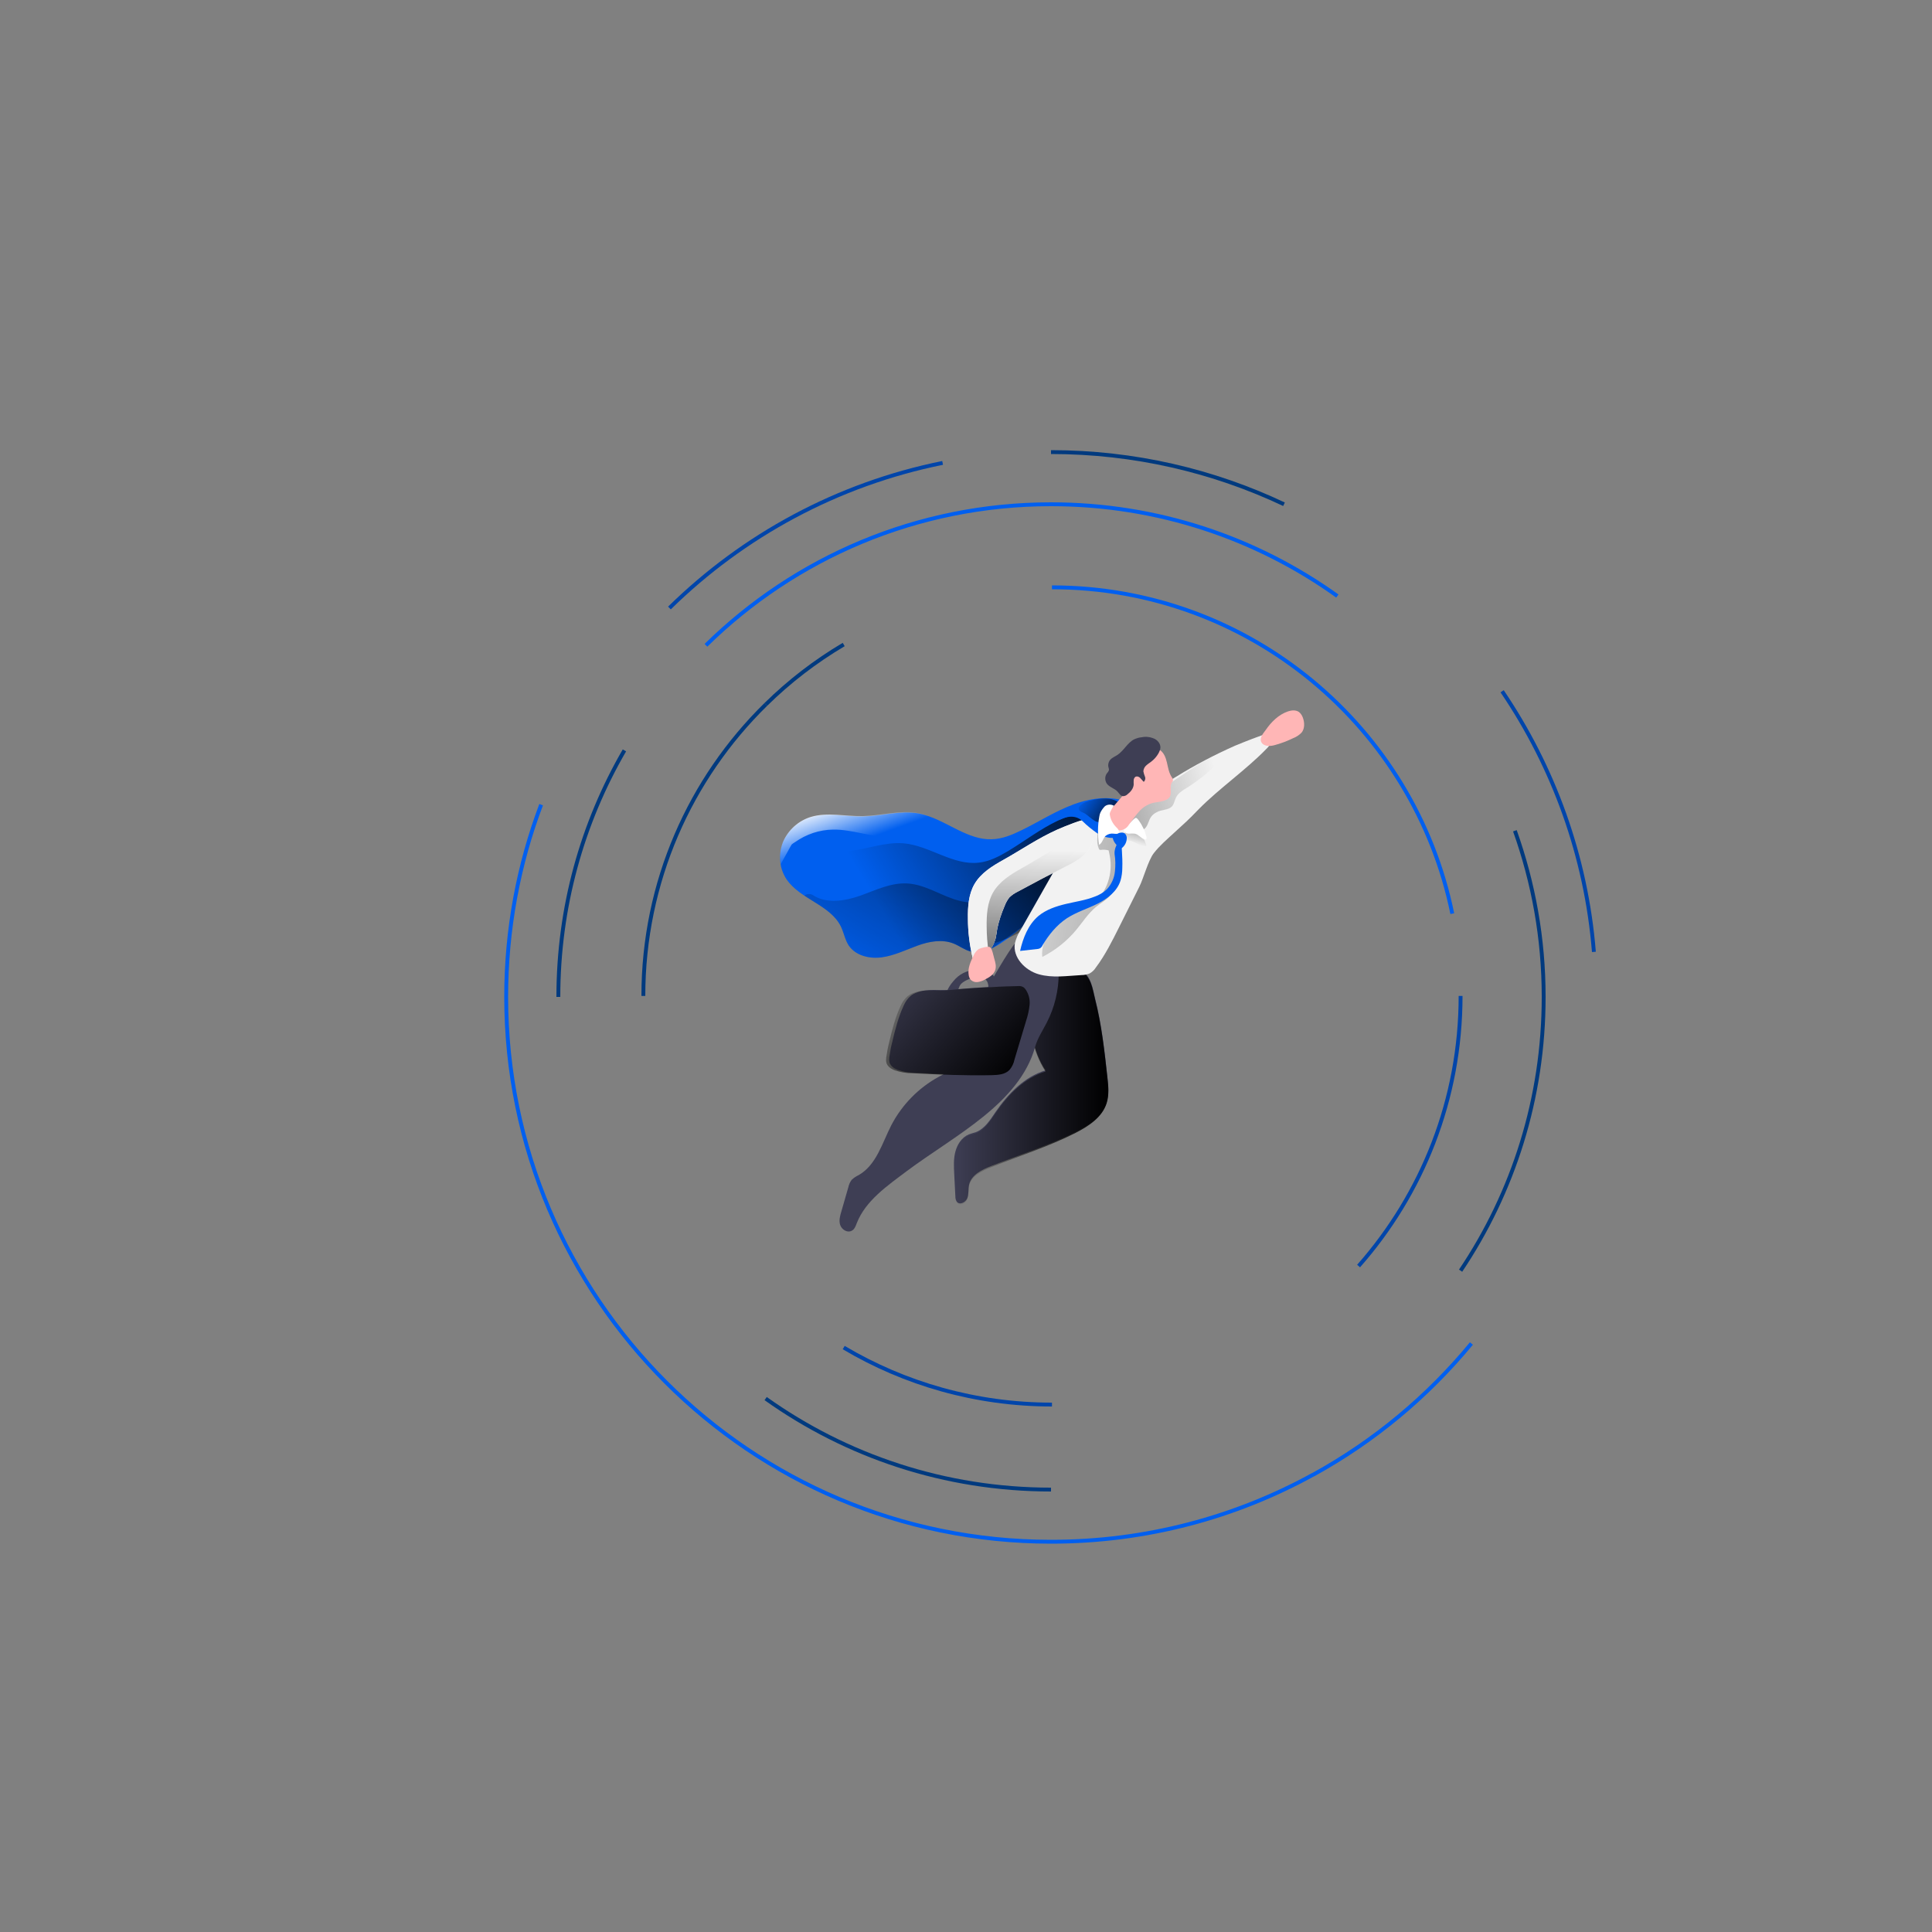 <?xml version="1.0" encoding="utf-8"?>
<!-- Generator: Adobe Illustrator 22.0.0, SVG Export Plug-In . SVG Version: 6.00 Build 0)  -->
<svg version="1.1" xmlns="http://www.w3.org/2000/svg" xmlns:xlink="http://www.w3.org/1999/xlink" x="0px" y="0px"
	 viewBox="0 0 1000 1000" style="enable-background:new 0 0 1000 1000;" xml:space="preserve">
<rect x="0" y="0" width="1000" height="1000" fill="#808080" stroke="none"/>
<style type="text/css">
	.st0{fill:none;stroke:#003A7F;stroke-width:2;stroke-miterlimit:10;}
	.st1{fill:none;stroke:#0045AA;stroke-width:2;stroke-miterlimit:10;}
	.st2{fill:none;stroke:#005FEF;stroke-width:2;stroke-miterlimit:10;}
	.st3{fill:none;stroke:#000000;stroke-width:2;stroke-miterlimit:10;}
	.st4{fill:#3E3E54;}
	.st5{fill:url(#SVGID_1_);}
	.st6{fill:#005FEF;}
	.st7{fill:url(#SVGID_2_);}
	.st8{fill:url(#SVGID_3_);}
	.st9{fill:#F2F2F2;}
	.st10{fill:url(#SVGID_4_);}
	.st11{fill:url(#SVGID_5_);}
	.st12{fill:url(#SVGID_6_);}
	.st13{fill:#FFB6B6;}
	.st14{fill:#FFFFFF;}
	.st15{fill:url(#SVGID_7_);}
	.st16{fill:url(#SVGID_8_);}
	.st17{fill:url(#SVGID_9_);}
	.st18{fill:url(#SVGID_10_);}
</style>
<g id="Layer_2">
	<path class="st0" d="M333,515.5c0-59.1,24.3-112.6,63.4-150.9"/>
	<path class="st1" d="M544.5,727c-39.4,0-76.3-10.8-107.8-29.5"/>
	<path class="st1" d="M756,515.5c0,53.6-19.9,102.5-52.8,139.8"/>
	<path class="st2" d="M544.5,304c102.2,0,187.5,72.5,207.2,168.9"/>
	<path class="st3" d="M457.3,322.8"/>
	<path class="st0" d="M396.4,364.6c12.1-11.9,25.6-22.3,40.3-31"/>
	<path class="st3" d="M365.4,334"/>
	<path class="st0" d="M289,516c0-46.5,12.4-90,34.2-127.6"/>
	<path class="st3" d="M297,579.7"/>
	<path class="st0" d="M544,771c-55,0-106-17.4-147.7-47.1"/>
	<path class="st3" d="M662.3,741.9"/>
	<path class="st0" d="M784.1,430c9.6,26.9,14.9,55.8,14.9,86c0,52.5-15.8,101.2-43,141.7"/>
	<path class="st3" d="M784.1,430"/>
	<path class="st2" d="M365.4,334c46-45.2,109.1-73,178.6-73c55.3,0,106.5,17.6,148.2,47.5"/>
	<path class="st3" d="M346.5,314.7"/>
	<path class="st2" d="M679.8,763.2C639.5,785.4,593.2,798,544,798c-155.7,0-282-126.3-282-282c0-35,6.4-68.6,18.1-99.5"/>
	<path class="st2" d="M761.6,695.4c-22.7,27.5-50.4,50.6-81.9,67.9"/>
	<path class="st3" d="M761.6,695.4"/>
	<path class="st1" d="M777.5,357.8C804,396.9,821,443,825,492.7"/>
	<path class="st3" d="M777.5,357.8"/>
	<path class="st0" d="M544,234c43.1,0,84,9.7,120.6,27"/>
	<path class="st1" d="M346.5,314.7c38.2-37.5,86.9-64.1,141.4-75.1"/>
</g>
<g id="Layer_1">
	<title>Hero of Employe</title>
	<path class="st4" d="M573.2,557.5c0.5,4.3,0.9,8.8-0.4,13c-2.3,7.4-9.5,12-16.3,15.5c-13.9,7-28.9,11.8-43.4,17.5
		c-4.9,1.9-10.3,4.6-11.5,9.7c-0.5,2.3-0.1,4.7-0.9,6.9s-3.9,3.8-5.4,2c-0.6-0.8-0.8-1.8-0.8-2.8l-0.6-11.6
		c-0.2-3.9-0.4-7.9,0.6-11.6c1-3.8,3.3-7.4,6.9-8.9c1.2-0.5,2.5-0.8,3.7-1.2c4.6-1.8,7.4-6.3,10.1-10.3c6.5-9.5,15-18.4,26-21.7
		c-7-10.7-9.2-23.9-6.1-36.3c1.6-6.3,4.9-12.5,10.5-15.7c4.4-2.5,9.8-2.4,14.2,0.2c5,3.2,5.7,9.1,7,14.5
		C570.2,530,571.7,543.8,573.2,557.5z"/>
	
		<linearGradient id="SVGID_1_" gradientUnits="userSpaceOnUse" x1="523.163" y1="436.479" x2="603.064" y2="436.479" gradientTransform="matrix(1 0 0 -1 -29.42 998.53)">
		<stop  offset="0" style="stop-color:#000000;stop-opacity:0"/>
		<stop  offset="0.99" style="stop-color:#000000"/>
	</linearGradient>
	<path class="st5" d="M573.2,558c0.5,4.3,0.9,8.8-0.4,13c-2.3,7.4-9.5,12-16.3,15.5c-13.9,7-28.9,11.8-43.4,17.6
		c-4.9,1.9-10.3,4.6-11.5,9.7c-0.5,2.3-0.1,4.7-0.9,6.9s-3.9,3.8-5.4,2c-0.6-0.8-0.8-1.8-0.8-2.8l-0.6-11.6
		c-0.2-3.9-0.4-7.9,0.6-11.6c1-3.8,3.3-7.4,6.9-8.9c1.2-0.5,2.5-0.8,3.7-1.2c4.6-1.8,7.4-6.3,10.1-10.3c6.5-9.5,15-18.4,26-21.7
		c-7-10.8-9.2-23.9-6.1-36.4c1.6-6.3,4.9-12.5,10.5-15.7c4.4-2.5,9.8-2.4,14.2,0.2c5,3.2,5.7,9.1,7,14.5
		C570.2,530.5,571.7,544.3,573.2,558z"/>
	<path class="st4" d="M548,503.6c0,8.9-2.1,17.8-6.2,25.7c-2.1,4.1-4.8,8.1-6,12.5c-8.2,29.5-41.6,45.8-66.5,64.4
		c-10.1,7.6-21.2,15.2-25.8,26.8c-0.6,1.6-1.2,3.4-2.8,4.1c-2.2,1.1-5-0.7-5.8-3c-0.8-2.3-0.1-4.8,0.6-7.1l3.6-12.5
		c0.3-1.4,0.9-2.8,1.8-3.9c1.1-1,2.3-1.8,3.6-2.4c9.2-5.3,12.1-16.6,16.9-25.9c5.5-10.5,14-19.2,24.4-24.9c2.8-1.5,5.7-2.9,7.8-5.2
		s3.3-5.6,4.4-8.7c3.5-10.2,7.6-20.3,12.1-30.1c1.8-3.9,12.3-22,15.3-25.1C533.2,480.5,540.4,495.3,548,503.6z"/>
	<path class="st6" d="M586,427.2c0,1.3-0.1,2.6-0.1,3.9c0,4.2-0.4,8.9-3.4,11.9c-2.3,2.3-5.6,3.1-8.7,4.1
		c-22.2,7.2-36.3,28.6-55.9,41.2c-4.2,2.7-9,5-13.8,4.5c-0.6-0.1-1.2-0.2-1.7-0.3c-3.2-0.8-5.8-2.9-8.8-4.1
		c-6-2.4-12.8-1.1-18.8,1.1s-11.9,5.1-18.3,6c-6.4,0.9-13.6-0.8-17.2-6.1c-1.9-2.9-2.5-6.5-4-9.7c-5.5-11.4-21.2-14.2-28.2-24.6
		c-0.1-0.2-0.3-0.4-0.4-0.6c-1-1.7-1.8-3.5-2.3-5.4c-0.1-0.5-0.3-1-0.3-1.6c-0.7-3.8-0.3-7.7,1.1-11.3l0.2-0.5
		c2.7-6,7.8-10.6,14.1-12.6c8.7-2.7,18.1-0.3,27.2-0.5c9.5-0.2,19.1-3.2,28.5-1.6c7.3,1.3,14,5.3,20.7,8.6c5.6,2.7,11.2,5,17.3,4.8
		c5.5-0.1,10.7-2.3,15.6-4.7c9-4.4,17.5-9.9,27-13.4c7.1-2.6,14.9-4,22.4-2.7C586.2,414.9,586.2,420.5,586,427.2z"/>
	
		<linearGradient id="SVGID_2_" gradientUnits="userSpaceOnUse" x1="485.705" y1="527.281" x2="615.385" y2="605.091" gradientTransform="matrix(1 0 0 -1 -29.42 998.53)">
		<stop  offset="0" style="stop-color:#000000;stop-opacity:0"/>
		<stop  offset="0.99" style="stop-color:#000000"/>
	</linearGradient>
	<path class="st7" d="M572.3,437.4c-2.1,2.5-5.3,3.6-8.3,4.8c-13.3,5.6-16.3,22.6-26.1,33.4c-6.1,6.6-25.7,14.6-26,12.5
		c-0.4-2.9-5,3.5-7.8,4.6c-0.6-0.1-1.2-0.2-1.7-0.3c-3.2-0.8-5.8-2.9-8.8-4.1c-6-2.4-12.8-1.1-18.8,1.1c-6,2.2-11.9,5.1-18.3,6
		c-6.4,0.9-13.6-0.8-17.2-6.1c-1.9-2.9-2.5-6.5-4-9.7c-3.6-7.6-11.8-11.3-19-16.1c-3.6-2.2-6.8-5.1-9.2-8.5
		c-0.1-0.2-0.3-0.4-0.4-0.6c-1-1.7-1.8-3.5-2.3-5.4c2.3-2.5,5-4.4,8.1-5.6c8.4-3.5,18-1.9,27-2.9c9.5-1,18.7-4.8,28.2-4
		c13.5,1.2,25.6,11.6,39,10c5.4-0.6,10.4-3.2,15.1-6c8.6-5.2,16.6-11.4,25.7-15.7c6.8-3.2,14.5-5.3,22.1-4.6
		c1.6,0.1,3.2,0.6,4.6,1.3c0.1,1.3,0.1,2.6,0.3,3.9C575.1,429.5,575.1,434.2,572.3,437.4z"/>
	
		<linearGradient id="SVGID_3_" gradientUnits="userSpaceOnUse" x1="480.454" y1="482.078" x2="582.044" y2="657.178" gradientTransform="matrix(1 0 0 -1 -29.42 998.53)">
		<stop  offset="0" style="stop-color:#000000;stop-opacity:0"/>
		<stop  offset="0.99" style="stop-color:#000000"/>
	</linearGradient>
	<path class="st8" d="M545.6,466.3c-6.1,6.6-23.8,18.4-30.9,23.8c-2.4,1.8-7.8,1.6-10.6,2.7c-0.6-0.1-1.2-0.2-1.7-0.3
		c-3.2-0.8-5.8-2.9-8.8-4.1c-6-2.4-12.8-1.1-18.8,1.1s-11.9,5.1-18.3,6c-6.4,0.9-13.6-0.8-17.2-6.1c-1.9-2.9-2.5-6.5-4-9.7
		c-3.6-7.6-11.8-11.3-19-16.1c1.2-1,2.9-1.1,4.3-0.4c7.1,4.8,16.6,3.2,24.7,0.4c8-2.9,16.1-6.9,24.6-6.3c9.6,0.6,17.9,6.9,27.3,9.1
		c6.9,1.6,14.1,0.9,20.5-2c3.5-1.6,19.1-16.4,22.2-14.1c1.1,0.8,13-6.3,13.4-4.9C553.5,446.3,545.6,465.2,545.6,466.3z"/>
	<path class="st9" d="M657.5,379c1.2,1.3,1.5,3.1,0.8,4.7c-0.7,1.5-1.7,2.9-3,4.1c-10.4,10.7-24.5,20.5-34.9,31.1
		c-5.4,5.6-6.7,6.7-12.4,11.9c-3.8,3.5-7.7,6.8-10.8,10.8c-2.9,3.7-5.4,13.3-7.5,17.4l-10.5,21c-3.6,7.2-7.2,14.4-12,20.8
		c-0.8,1.3-2,2.4-3.3,3.1c-1.3,0.5-2.7,0.8-4.2,0.8c-7.4,0.4-14.9,1.6-22-0.4c-7.1-2-13.6-8.7-12.4-16c0.6-2.5,1.6-4.9,3-7
		l12.7-22.4c3.8-6.8,7.7-13.5,11.6-20.2c3.1-5.2,6.4-10.5,11.1-14.4c4.1-3.4,9.1-5.6,14.1-7.7c10.5-4.5,21-8.4,30.7-14.4
		c9.8-6.1,20.1-11.5,30.7-16.2C645.2,383.5,651.3,381.2,657.5,379z"/>
	
		<linearGradient id="SVGID_4_" gradientUnits="userSpaceOnUse" x1="660.22" y1="594.309" x2="488.75" y2="546.759" gradientTransform="matrix(1 0 0 -1 -29.42 998.53)">
		<stop  offset="0" style="stop-color:#000000;stop-opacity:0"/>
		<stop  offset="0.99" style="stop-color:#000000"/>
	</linearGradient>
	<path class="st10" d="M606.4,417.6c1.3-1.2,1.5-3.2,2.3-4.8c1.1-2.3,3.4-3.7,5.6-5c8.3-5.3,15.9-11.9,22.3-19.4
		c-9.2,2.4-17.3,7.8-25.2,13.1l-13.2,8.9c-5.2,3.5-10.5,7.1-14.5,12c-0.3,0.4-0.6,0.8-0.7,1.3c-0.2,1.2,1.1,2,2.1,2.8
		c4.1,3.2,7.2,5.1,9.3-0.8c0.9-2.5,1.8-4,4.3-5.3C601.1,419,604.4,419.4,606.4,417.6z"/>
	
		<linearGradient id="SVGID_5_" gradientUnits="userSpaceOnUse" x1="616.503" y1="561.602" x2="621.143" y2="580.732" gradientTransform="matrix(1 0 0 -1 -29.42 998.53)">
		<stop  offset="0" style="stop-color:#000000;stop-opacity:0"/>
		<stop  offset="0.72" style="stop-color:#000000;stop-opacity:0.51"/>
		<stop  offset="0.99" style="stop-color:#000000"/>
	</linearGradient>
	<path class="st11" d="M585.6,435.3c1.3,0.5,2.6,1.1,3.7,1.9c0.5,0.4,1.1,0.7,1.7,1c0.6,0.3,1.3,0.3,2,0c0.1-0.1,0.2-0.2,0.3-0.3
		c0.1-0.2,0.1-0.4,0-0.5c-0.8-2.4-1.8-4.7-3-6.8c-0.1-0.3-0.3-0.5-0.5-0.7c-0.4-0.2-0.8-0.4-1.3-0.4c-1.3-0.1-2.6-0.1-3.9,0.1
		c-0.7,0.1-1.4,0.4-2,0.9c-0.4,0.5-0.7,1-0.8,1.6c-0.3,1-0.4,2.1-0.2,3.2c0.6,0,1.3-0.3,2-0.3C584.2,435,584.9,435.1,585.6,435.3z"
		/>
	
		<linearGradient id="SVGID_6_" gradientUnits="userSpaceOnUse" x1="526.358" y1="550.616" x2="839.508" y2="491.586" gradientTransform="matrix(1 0 0 -1 -29.42 998.53)">
		<stop  offset="0" style="stop-color:#000000;stop-opacity:0"/>
		<stop  offset="0.99" style="stop-color:#000000"/>
	</linearGradient>
	<path class="st12" d="M569.5,425.5c-1,2.5-1.6,5.3-1.5,8c-0.2,2,0,4,0.8,5.9c0.1,0.1,0.1,0.3,0.3,0.4c0.2,0.1,0.4,0.1,0.7,0.1
		c1.3-0.2,2.5-0.1,3.8,0.2c0.1,0,0.2,0.1,0.2,0.1c0.1,0.1,0.1,0.2,0.1,0.3l0.5,2.4c1.8,9-1.4,19.2-8.7,24.7
		c-2.5,1.7-5.1,3.1-7.9,4.2c-4.8,2.2-9.5,5-13.1,8.9s-5.8,9.3-5.2,14.6c6.7-3.4,12.6-8.1,17.4-13.8c3.4-4.1,6.3-8.7,10.4-12.1
		c2.4-2,5.3-3.5,7.4-5.9c4-4.5,4.5-11,4.8-17c0.4-8.4,0.2-18.2-6.4-23.4C572.2,423.4,569.9,424.8,569.5,425.5z"/>
	<path class="st13" d="M666.7,368.2c1.8-0.6,4-0.8,5.6,0.3c0.9,0.7,1.6,1.7,2,2.8c1,2.6,1.1,5.8-0.6,7.9c-1.2,1.2-2.6,2.2-4.2,2.8
		c-3.3,1.6-6.7,2.9-10.2,3.8c-2.1,0.5-5.4,0.6-6.5-1.8c-1-2.1,1.1-4.5,2.3-6.1C657.9,373.8,661.7,369.9,666.7,368.2z"/>
	<path class="st14" d="M519.3,445.1c-5.8,3.2-11.6,6.8-14.9,12.5c-3.1,5.3-3.5,11.7-3.4,17.9c0,6.8,0.9,13.5,2.4,20.1
		c0.2,0.7,0.5,1.6,1.2,1.8c0.5,0.1,1.1,0,1.5-0.3c4.6-2.3,7.9-6.4,9.2-11.3c0.4-1.8,0.6-3.5,0.9-5.3c0.8-3.9,2.1-7.7,3.7-11.4
		c0.6-1.6,1.4-3.2,2.5-4.6c1.2-1.2,2.6-2.1,4.1-2.9c8.3-4.5,16.7-8.9,25.1-13.2c3.2-1.4,6.1-3.2,8.9-5.4c2.8-2.2,4.6-5.2,5.3-8.7
		c0.5-3.4,3.1-11-1.3-10.7s-13.4,4.1-17.3,5.8C537.4,433.8,528.6,439.9,519.3,445.1z"/>
	<path class="st9" d="M566.7,429.8c-0.3,1.7-0.7,3.4-0.9,4.7c-0.7,3.4-2.6,6.5-5.3,8.6c-2.7,2.1-5.7,3.9-8.9,5.4
		c-8.4,4.3-16.8,8.7-25.1,13.2c-1.5,0.7-2.9,1.7-4.1,2.9c-1.1,1.4-1.9,2.9-2.5,4.5c-1.6,3.7-2.8,7.5-3.7,11.4
		c-0.3,1.8-0.5,3.6-0.9,5.3c-1.3,4.9-4.6,9.1-9.2,11.3c-0.5,0.3-1,0.4-1.5,0.3c-0.7-0.2-1-1.1-1.2-1.8c-1.6-6.6-2.4-13.3-2.4-20.1
		c-0.1-6.1,0.3-12.5,3.4-17.9c3.3-5.7,9.2-9.3,14.9-12.5c9.3-5.2,18.1-11.3,27.9-15.6c4-1.7,13-5.5,17.3-5.8
		C567.3,423.5,567.3,426.6,566.7,429.8z"/>
	<path class="st6" d="M560.3,425c2.3,2.3,4.8,4.3,7.5,6.2c2.7,1.8,5.9,2.7,9.2,2.5c0.6-0.1,1.3-0.3,1.4-0.8c0.1-0.6-0.4-1.1-0.9-1.5
		c-2.5-2-4.5-4.9-4.5-8.1c0-1.5,0.4-3.2-0.4-4.5c-1-1.7-3.2-1.9-5.2-1.8c-1.9,0.1-3.9,0.3-5.8,0.7c-1.6,0.3-14.5,6.1-12.9,6.5
		C549.1,424.2,555.3,420.4,560.3,425z"/>
	
		<linearGradient id="SVGID_7_" gradientUnits="userSpaceOnUse" x1="589.169" y1="586.689" x2="612.799" y2="571.799" gradientTransform="matrix(1 0 0 -1 -29.42 998.53)">
		<stop  offset="0" style="stop-color:#000000;stop-opacity:0"/>
		<stop  offset="0.99" style="stop-color:#000000"/>
	</linearGradient>
	<path class="st15" d="M560.8,420.7c-0.6-0.2-1.2-0.5-1.8-0.9c-0.5-0.4-0.8-1.1-0.7-1.7c0.1-0.3,0.3-0.7,0.6-0.9
		c1.9-2,4.8-2.8,7.5-3.3c4-0.8,8.3-1.1,11.8,0.9c0.4,0.3,0.9,0.7,0.8,1.2c-0.1,0.3-0.2,0.5-0.5,0.7c-1.5,1.4-3.2,2.3-4.7,3.6
		c-1.5,1.3-2.2,3.3-3.7,4.6C567.5,427.3,563.5,421.8,560.8,420.7z"/>
	
		<linearGradient id="SVGID_8_" gradientUnits="userSpaceOnUse" x1="568.598" y1="558.729" x2="564.958" y2="452.339" gradientTransform="matrix(1 0 0 -1 -29.42 998.53)">
		<stop  offset="0" style="stop-color:#000000;stop-opacity:0"/>
		<stop  offset="0.99" style="stop-color:#000000"/>
	</linearGradient>
	<path class="st16" d="M566.7,429.8c-0.3,1.7-0.7,3.4-0.9,4.7c-0.7,3.4-2.6,6.5-5.3,8.6c-2.7,2.1-5.7,3.9-8.9,5.4
		c-8.4,4.3-16.8,8.7-25.1,13.2c-1.5,0.7-2.9,1.7-4.1,2.9c-1.1,1.4-1.9,2.9-2.5,4.5c-1.6,3.7-2.8,7.5-3.7,11.4
		c-0.3,1.8-0.5,3.6-0.9,5.3c-0.6,2.6-1.9,5-3.6,7c-0.6-4.3-1-8.7-1-13.1c-0.1-6.1,0.3-12.6,3.4-17.9c3.3-5.7,9.2-9.3,14.9-12.5
		c9.3-5.2,18.1-11.3,27.9-15.6C559.2,432.7,563,431.1,566.7,429.8z"/>
	<path class="st4" d="M493.5,507.8c2.8-3.5,7-5.7,11.5-5.7c2-0.3,4.1-0.1,6.1,0.6c3,1.3,5,4.2,5,7.5c0,1.1-0.3,2.2-1,3.1
		c-0.7,0.9-1.8,1.3-2.9,1c-0.3-0.1-0.6-0.3-0.7-0.6c0-0.2,0-0.4,0-0.5c0.3-1.5,0.2-3.1-0.3-4.6c-0.6-1.5-1.8-2.6-3.4-3
		c-1.4-0.1-2.8,0-4.1,0.4c-2,0.6-5.4,2-6.6,3.7s-1.3,4.6-3,5.8c-1.2,0.9-3.1,1.4-4-0.4S492.3,509.1,493.5,507.8z"/>
	<path class="st14" d="M593.4,433.1c0.1,0.4,0.1,1-0.2,1.3c-0.3,0.2-0.7,0.2-1.1,0c-1.7-0.8-2.9-2.5-4.7-2.9c-1.1-0.1-2.2-0.1-3.3,0
		c-1.1-0.1-2.4-0.7-2.4-1.9c0-0.9,0.7-1.5,1.4-2.1c1.2-1,2.3-2.1,3.4-3.2c1.4-1.3,1.7-1.3,2.9,0.3
		C591.2,427.1,592.6,430,593.4,433.1z"/>
	<path class="st6" d="M576.4,432.4c-0.2,0.1-0.3,0.2-0.4,0.3c-0.1,0.1-0.1,0.3-0.1,0.5c0.1,1.2,0.6,2.4,1.4,3.4c0.7,1,1.6,1.9,2.3,3
		c2.1-1,3.5-3.2,3.6-5.5c0.1-0.9-0.2-1.8-0.8-2.5C580.8,430,577.9,431.7,576.4,432.4z"/>
	<path class="st6" d="M577.1,450.9c-0.3,3.5-1.8,6.8-4.2,9.4c-1.8,1.7-4,3-6.3,3.8c-4.8,1.9-10,2.6-15,3.8c-5,1.2-10.1,2.9-14.1,6.2
		c-5.3,4.5-8,11.4-9.5,18.1l8.9-1c0.5,0,1-0.2,1.5-0.4c0.5-0.4,1-0.9,1.2-1.5c3.2-5.4,7.3-10.5,12.6-14c4.9-3.2,10.6-4.9,15.8-7.5
		c5.2-2.6,10.3-6.5,12-12.1c0.6-2.1,0.9-4.3,0.9-6.5c0.1-2.9,0-5.9-0.2-8.8c0-2-0.5-4-1.4-5.8c-1.2,2.5-2.6,4.6-2.4,7.4
		C577.4,445,577.4,448,577.1,450.9z"/>
	<path class="st13" d="M506.6,491.2c-1.3,0.9-2.2,2.2-2.8,3.6c-1.5,3.1-3,6.5-2.4,9.9c0.1,0.9,0.5,1.8,1.1,2.5
		c1,0.9,2.3,1.3,3.6,1.1c1.3-0.2,2.5-0.6,3.7-1.3c2.2-1.1,4.5-2.5,5.3-4.8c0.7-2,0.1-4.1-0.5-6.1c-0.4-1.3-1-5.2-2.3-5.9
		C511.2,489.7,507.6,490.7,506.6,491.2z"/>
	<path class="st4" d="M528.4,510.2c0.8-0.1,1.5,0,2.3,0.3c0.7,0.3,1.2,0.8,1.7,1.5c1.6,2.4,2.3,5.2,2,8c-0.3,2.8-0.9,5.5-1.8,8.2
		l-6,20c-0.4,2-1.3,3.9-2.6,5.4c-2.3,2.4-5.9,2.6-9.2,2.7c-13.6,0.3-27.2-0.3-40.8-1c-3.2,0-6.4-0.5-9.5-1.6c-1.8-0.7-3.6-2-4.1-3.8
		c-0.2-0.9-0.2-1.8-0.1-2.7c0.4-2.8,0.9-5.5,1.6-8.2c1.5-6.3,3.1-12.6,5.8-18.4c0.8-1.9,2-3.7,3.6-5.1c1-0.8,2.1-1.4,3.3-1.8
		c5.7-2.2,11.8-0.8,17.7-1.4c7.8-0.7,15.6-1.3,23.3-1.6C519.8,510.4,524.1,510.3,528.4,510.2z"/>
	
		<linearGradient id="SVGID_9_" gradientUnits="userSpaceOnUse" x1="488.045" y1="499.375" x2="554.715" y2="439.805" gradientTransform="matrix(1 0 0 -1 -29.42 998.53)">
		<stop  offset="0" style="stop-color:#000000;stop-opacity:0"/>
		<stop  offset="0.99" style="stop-color:#000000"/>
	</linearGradient>
	<path class="st17" d="M526.9,510.4c0.8-0.1,1.5,0,2.3,0.3c0.7,0.3,1.2,0.8,1.7,1.5c1.6,2.4,2.3,5.2,2,8c-0.3,2.8-0.9,5.5-1.8,8.2
		l-6,20c-0.4,2-1.3,3.9-2.6,5.4c-2.3,2.4-5.9,2.6-9.2,2.7c-13.6,0.3-27.2-0.3-40.9-1c-3.2,0-6.4-0.5-9.5-1.6c-1.8-0.7-3.6-2-4.1-3.8
		c-0.2-0.9-0.2-1.8-0.1-2.7c0.4-2.8,0.9-5.5,1.6-8.2c1.5-6.3,3.1-12.6,5.8-18.4c0.8-1.9,2-3.7,3.6-5.1c1-0.8,2.1-1.4,3.3-1.8
		c5.7-2.2,11.8-0.8,17.7-1.4c7.8-0.7,15.5-1.3,23.3-1.6C518.3,510.6,522.6,510.5,526.9,510.4z"/>
	<path class="st13" d="M583.5,409c0.3-0.3,0.6-0.8,0.7-1.2c0.1-0.4,0.1-0.9,0-1.3c-0.4-2.7-1.3-5.4-1.1-8.1c0.2-2.9,1.6-5.7,3.8-7.7
		c2.2-2,4.9-3.2,7.8-3.5c1.9-0.3,3.8,0,5.5,0.9c2.2,1.4,3.2,4,3.8,6.6c0.6,2.6,1,5.2,2.4,7.4c0.4,0.6,0.9,1.3,0.7,2
		c-0.1,0.3-0.3,0.6-0.5,0.8c-1.5,2.2,0.3,5.6-1.3,7.8c-0.4,0.5-0.9,0.9-1.5,1.2c-2.5,1.3-5.5,1.1-8.1,2c-2.6,0.9-4.8,2.5-6.5,4.6
		c-1.8,2-3.3,4.3-4.9,6.4c-1.3,2.2-3.8,3.3-6.2,2.8c-1.6,0.3-3.2-0.8-3.5-2.4c0,0,0,0,0,0c-0.6-1.5-1-3-1.1-4.6
		c-0.1-3.2,1.8-4.2,3.7-6.3C579.3,414,581.4,411.5,583.5,409z"/>
	<path class="st4" d="M597.8,382.5c-2.1-1-4.5-1.4-6.8-0.9c-1.4,0.1-2.7,0.5-4,1.1c-3.5,1.8-5.3,5.9-8.7,8.1
		c-1.2,0.8-2.6,1.3-3.6,2.4c-0.9,1-1.3,2.5-1,3.8c0.2,0.5,0.3,1.1,0.3,1.6c-0.2,0.6-0.5,1.1-1,1.6c-1.2,1.5-1.2,3.6-0.2,5.3
		c1.4,2,4.1,2.5,5.7,4.3c0.8,0.9,1.5,2.2,2.7,2.3c0.8,0,1.7-0.3,2.3-0.9c1.7-1.3,3.2-3.1,3.3-5.2c0-0.7-0.1-1.5,0-2.2
		c0-0.7,0.4-1.4,1-1.8c0.8-0.3,1.7,0,2.3,0.6c0.6,0.6,1.1,1.3,1.7,1.9c0,0.1,0.1,0.1,0.2,0.1c0.1,0,0.1,0,0.2-0.1
		c0.6-0.7,0.8-1.8,0.4-2.6c-0.4-0.9-0.6-1.8-0.8-2.7c0.1-1.3,0.7-2.4,1.7-3.2c0.9-0.8,2-1.4,3-2.3c1.6-1.3,3.5-3.8,4-5.9
		C601.1,385.6,599.6,383.5,597.8,382.5z"/>
	<path class="st14" d="M577.8,428.2c0.8,0.7,1.7,1.8,1.2,2.7c-0.5,0.9-1.6,0.7-2.6,0.6c-1.5-0.2-2.9,0.2-4.1,1.1
		c-1.4,1.3-1.7,3.7-3.4,4.7c-0.8-4.9-0.8-9.8,0.1-14.7c0.1-0.7,0.3-1.5,0.6-2.1c0.6-1.2,1.4-2.3,2.3-3.2c1.3-1,3.1-1.1,4.6-0.3
		c0,0-2.2,3.3-2.1,4.4C574.7,423.9,575.9,426.3,577.8,428.2z"/>
	
		<linearGradient id="SVGID_10_" gradientUnits="userSpaceOnUse" x1="478.327" y1="563.863" x2="469.998" y2="587.223" gradientTransform="matrix(1 0 0 -1 -29.42 998.53)">
		<stop  offset="2.000000e-02" style="stop-color:#FFFFFF;stop-opacity:0"/>
		<stop  offset="1" style="stop-color:#FFFFFF"/>
	</linearGradient>
	<path class="st18" d="M497.6,433.7c0,2.5-3.1,3.9-5.6,3.4c-2.5-0.5-4.5-2.1-6.8-3.2c-7.4-3.5-16.1-0.7-24.3-0.6
		c-10,0.1-19.8-4.1-29.8-3.9c-7,0.1-13.8,2.4-19.6,6.5c-0.6,0.3-1.2,0.8-1.7,1.2c-0.3,0.3-3,5.4-5.7,10.2c-0.7-3.8-0.3-7.7,1.1-11.3
		l0.2-0.5c2.7-6,7.8-10.6,14.1-12.6c8.7-2.7,18.1-0.3,27.2-0.5c9.5-0.2,19.1-3.2,28.5-1.6c7.3,1.3,14,5.3,20.7,8.6
		c0.4,0.6,0.7,1.3,1,1.9C497.3,432.1,497.5,432.9,497.6,433.7z"/>
</g>
</svg>
